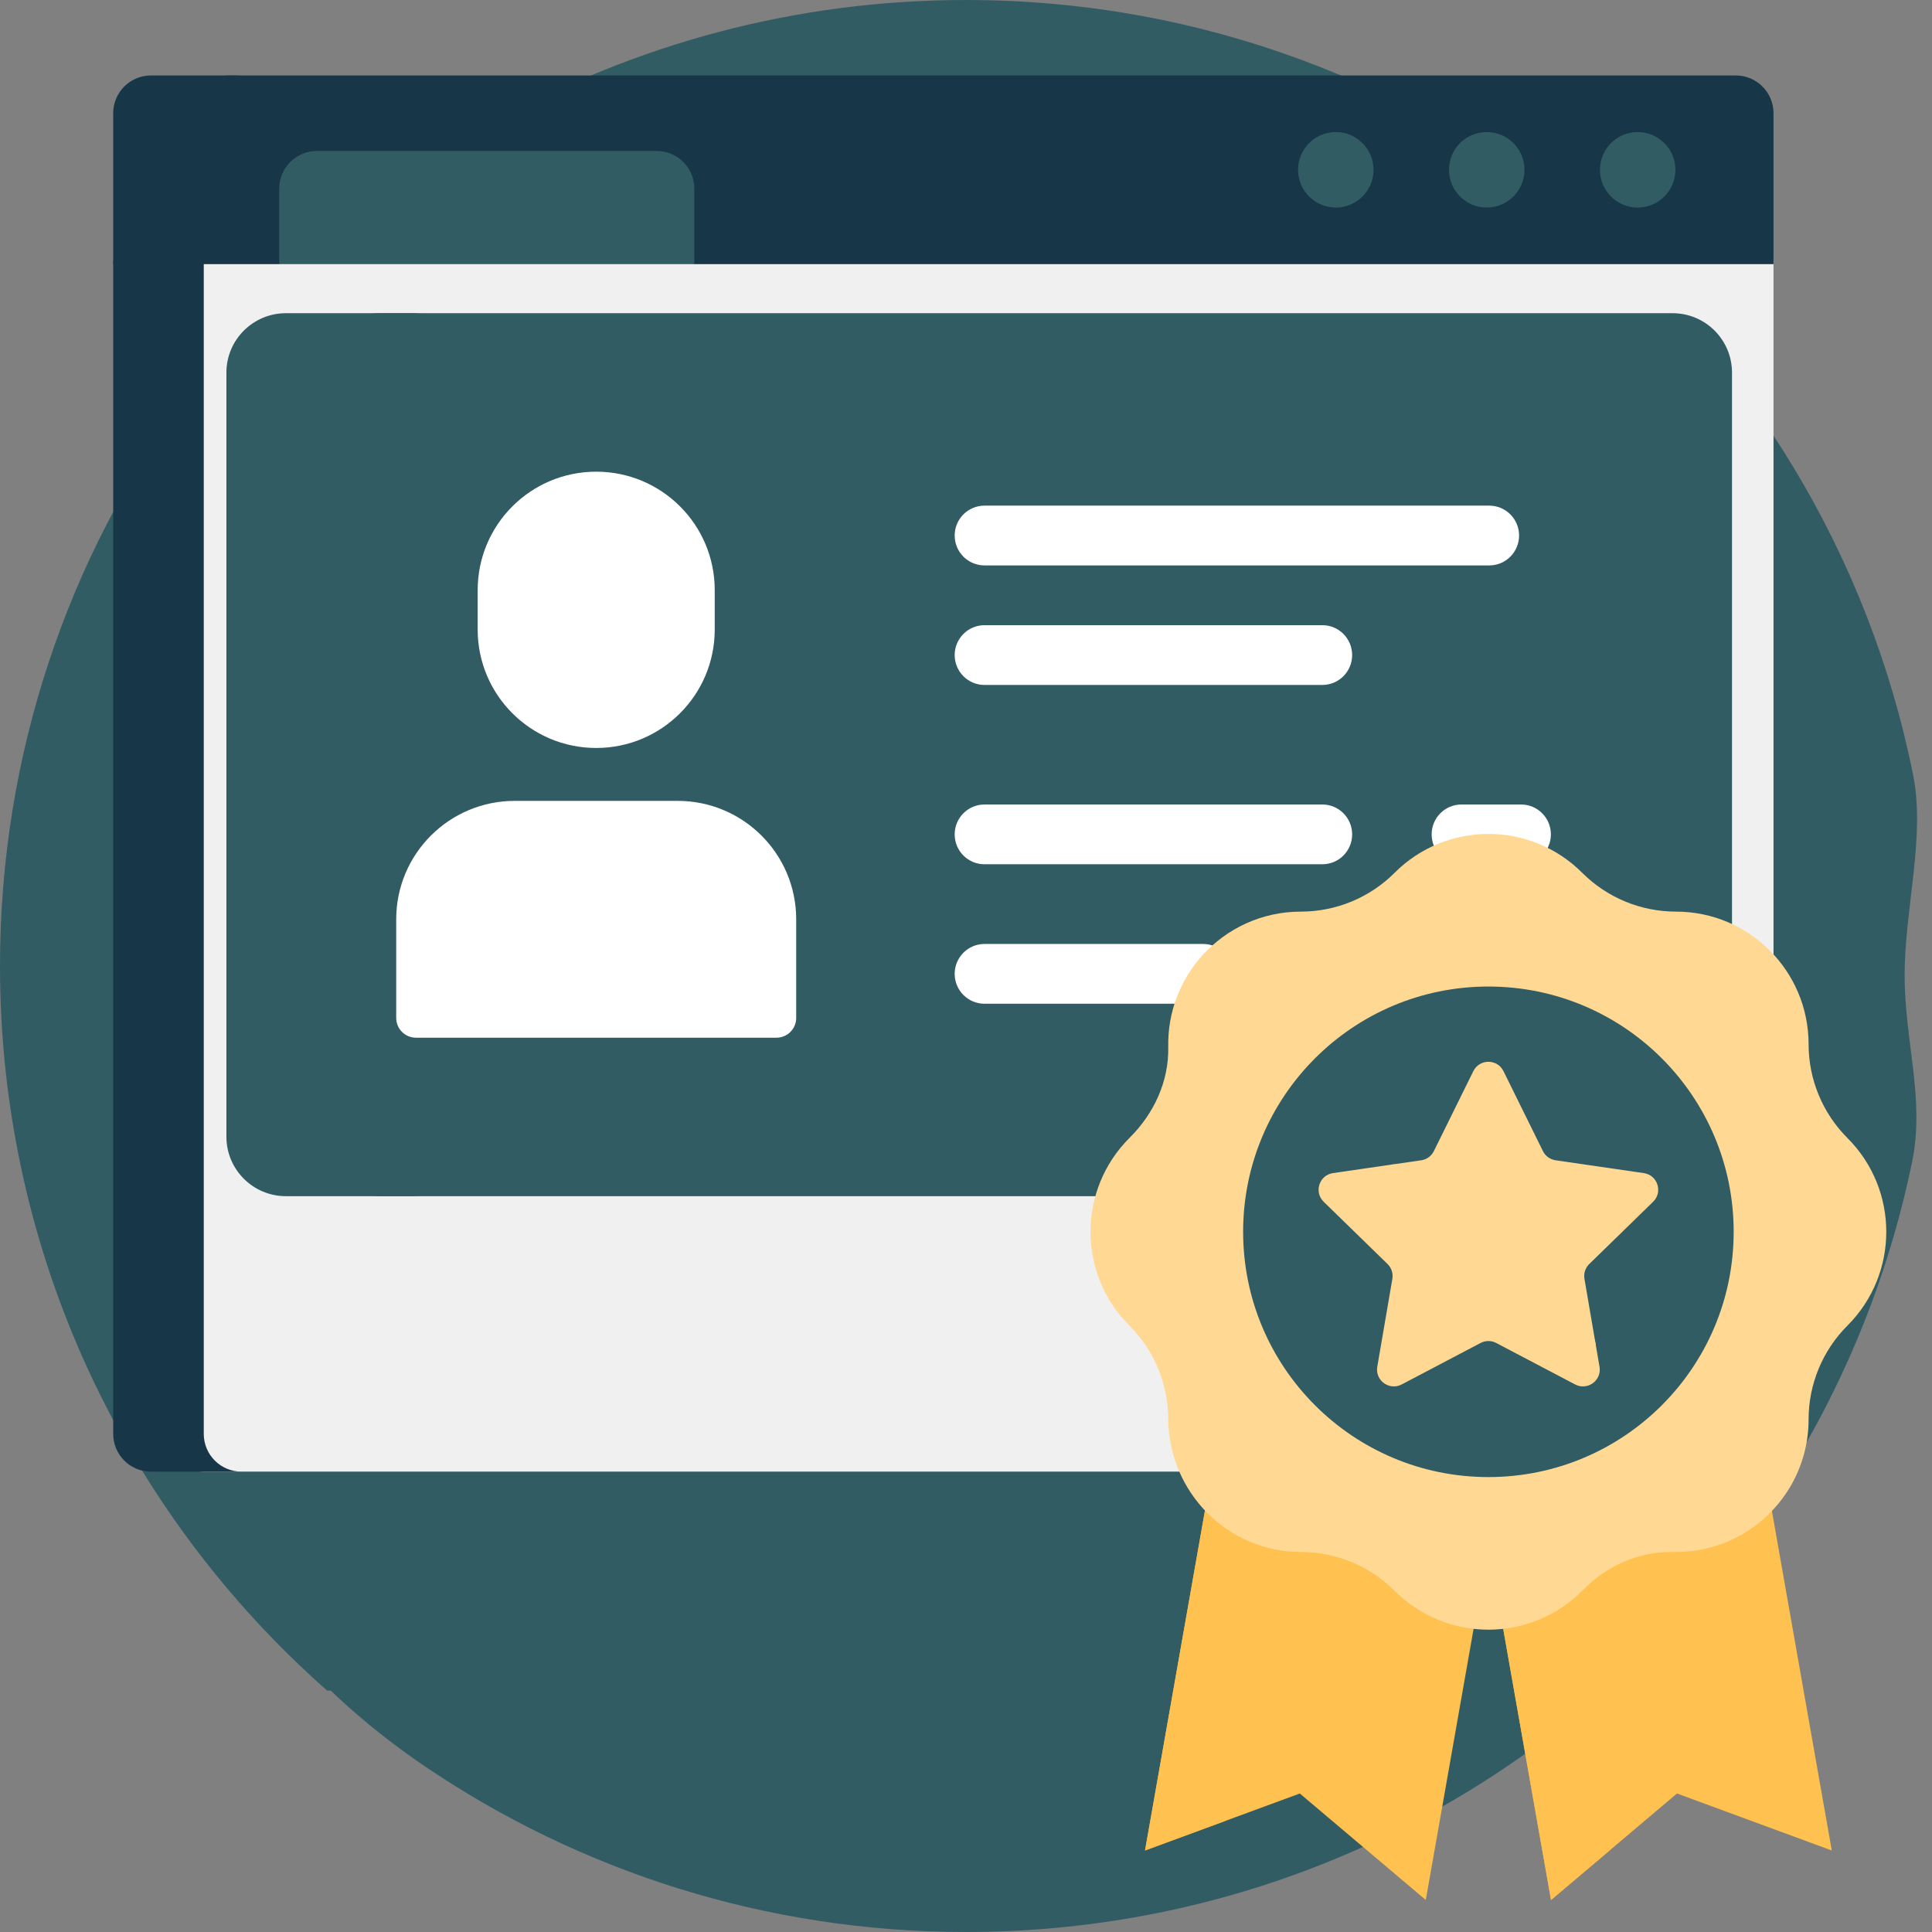 <svg xmlns="http://www.w3.org/2000/svg" width="512" height="512" viewBox="0 0 512 512" fill="none"><rect x="0" y="0" width="512" height="512" fill="#808080" stroke="none"/><path d="M504.745 258.362C504.745 276.185 510.179 291.222 506.712 308.018C495.907 360.364 469.122 406.869 431.682 442.205C431.307 442.559 429.123 441.201 428.746 441.553C427.498 442.717 426.238 443.869 424.967 445.008C424.481 445.444 425.8 447.589 425.31 448.021C380.183 487.84 320.913 512 256 512C202.981 512 153.726 495.882 112.868 468.279C44.772 422.274 23.724 348.78 23.724 260.415C23.724 212.358 36.966 167.394 60 128.973C61.366 126.694 39.042 120.024 40.477 117.792C86.007 46.938 165.522 0 256 0C380.068 0 483.522 88.258 507.003 205.415C510.281 221.767 504.745 241.044 504.745 258.362V258.362Z" fill="#325C64"></path><path d="M431.681 105.526V442.205C429.59 444.179 427.465 446.118 425.309 448.021H86.691C33.531 401.112 0 332.472 0 256C0 199.765 18.133 147.764 48.87 105.526H431.681Z" fill="#325C64"></path><path d="M460 390H54C48.477 390 44 385.523 44 380V70C44 64.477 48.477 60 54 60H460C465.523 60 470 64.477 470 70V380C470 385.523 465.523 390 460 390Z" fill="#F0F0F0"></path><path d="M64 390H40C34.477 390 30 385.523 30 380V70C30 64.477 34.477 60 40 60H64C58.477 60 54 64.477 54 70V380C54 385.523 58.477 390 64 390Z" fill="#173749"></path><path d="M470 70H184L173.936 62.638H84.064L74 70H53.883C48.425 70 44 65.575 44 60.117V36.84C44 27.54 51.54 20 60.84 20H460C465.523 20 470 24.477 470 30V70Z" fill="#173749"></path><path d="M54 30V70H30V30C30 24.477 34.477 20 40 20H64C58.477 20 54 24.477 54 30Z" fill="#173749"></path><path d="M184 70H74V50C74 44.477 78.477 40 84 40H174C179.523 40 184 44.477 184 50V70Z" fill="#325C64"></path><path d="M444 45C444 50.523 439.523 55 434 55C428.477 55 424 50.523 424 45C424 39.477 428.477 35 434 35C439.523 35 444 39.477 444 45ZM394 35C388.477 35 384 39.477 384 45C384 50.523 388.477 55 394 55C399.523 55 404 50.523 404 45C404 39.477 399.523 35 394 35ZM354 35C348.477 35 344 39.477 344 45C344 50.523 348.477 55 354 55C359.523 55 364 50.523 364 45C364 39.477 359.523 35 354 35Z" fill="#325C64"></path><path d="M459 98.755V301.245C459 309.946 451.952 317 443.257 317H100.743C92.049 317 85 309.946 85 301.245V98.755C85 90.053 92.049 83 100.743 83H443.257C451.952 83 459 90.054 459 98.755V98.755Z" fill="#325C64"></path><path d="M112 317H75.772C67.062 317 60 309.946 60 301.245V98.755C60 90.053 67.062 83 75.772 83H112C103.29 83 96.228 90.053 96.228 98.755V301.244C96.228 309.946 103.29 317 112 317V317Z" fill="#325C64"></path><path d="M253 141.92C253 137.546 256.537 134 260.9 134H394.673C399.036 134 402.573 137.546 402.573 141.92C402.573 146.294 399.036 149.84 394.673 149.84H260.9C256.537 149.84 253 146.294 253 141.92ZM350.433 165.68H260.9C256.537 165.68 253 169.226 253 173.6C253 177.974 256.537 181.52 260.9 181.52H350.433C354.796 181.52 358.333 177.974 358.333 173.6C358.333 169.226 354.796 165.68 350.433 165.68ZM350.433 213.2H260.9C256.537 213.2 253 216.746 253 221.12C253 225.494 256.537 229.04 260.9 229.04H350.433C354.796 229.04 358.333 225.494 358.333 221.12C358.333 216.746 354.796 213.2 350.433 213.2ZM379.4 221.12C379.4 225.494 382.937 229.04 387.3 229.04H403.1C407.463 229.04 411 225.494 411 221.12C411 216.746 407.463 213.2 403.1 213.2H387.3C382.937 213.2 379.4 216.746 379.4 221.12ZM318.833 250.16H260.9C256.537 250.16 253 253.706 253 258.08C253 262.454 256.537 266 260.9 266H318.833C323.196 266 326.733 262.454 326.733 258.08C326.733 253.706 323.196 250.16 318.833 250.16V250.16ZM403.1 250.16H387.3C382.937 250.16 379.4 253.706 379.4 258.08C379.4 262.454 382.937 266 387.3 266H403.1C407.463 266 411 262.454 411 258.08C411 253.706 407.463 250.16 403.1 250.16V250.16Z" fill="white"></path><path d="M126.59 166.84V156.38C126.59 139.049 140.652 125 158 125C175.348 125 189.41 139.049 189.41 156.38V166.84C189.41 184.17 175.348 198.22 158 198.22C140.653 198.22 126.59 184.17 126.59 166.84ZM179.59 212.24H136.41C119.062 212.24 105 226.289 105 243.62V269.77C105 272.658 107.344 275 110.235 275H205.765C208.656 275 211 272.658 211 269.77V243.62C211 226.289 196.938 212.24 179.59 212.24V212.24Z" fill="white"></path><path d="M426.812 490.182L411.036 503.521L384.641 353.83H402.769L426.812 490.182ZM324.524 482.638L303.442 490.401L329.837 340.71L348.956 344.081L324.524 482.638Z" fill="#FFB52D"></path><path d="M485.442 490.401L444.419 475.295L411.036 503.521L394.441 409.408L377.847 503.521L344.465 475.295L303.442 490.401L329.837 340.71L394.442 352.102L459.047 340.71L485.442 490.401Z" fill="#FFC14F"></path><path d="M461.446 403.251C462.868 403.9 462.966 405.878 461.61 406.656C456.465 409.607 450.504 411.295 444.147 411.295H442.804C433.995 411.295 425.706 415.055 419.538 421.343C405.833 435.314 383.396 435.395 369.589 421.588C362.998 414.997 354.058 411.295 344.736 411.295C325.298 411.295 309.696 395.391 309.588 375.954C309.537 366.702 305.84 357.841 299.294 351.295C285.539 337.54 285.568 315.22 299.382 301.502C305.819 295.109 309.784 286.555 309.596 277.484C309.401 268.102 312.884 259.534 318.701 253.124C319.801 251.912 321.783 252.292 322.353 253.827C347.02 320.196 397.428 374.049 461.446 403.251V403.251Z" fill="#FFD993"></path><path d="M489.589 301.588C503.315 315.314 503.315 337.568 489.589 351.295C482.998 357.886 479.295 366.826 479.295 376.148C479.295 389.43 471.928 400.99 461.057 406.967C394.248 378.535 342 322.525 318.609 253.229C325.042 246.083 334.365 241.589 344.737 241.589C354.059 241.589 362.998 237.886 369.59 231.295C383.316 217.569 405.57 217.569 419.296 231.295C425.887 237.886 434.827 241.589 444.149 241.589C463.56 241.589 479.296 257.324 479.296 276.735C479.294 286.057 482.997 294.997 489.589 301.588V301.588Z" fill="#FFD993"></path><path d="M459.442 326.441C459.442 362.339 430.341 391.441 394.442 391.441C358.543 391.441 329.442 362.339 329.442 326.441C329.442 290.543 358.543 261.441 394.442 261.441C430.341 261.441 459.442 290.543 459.442 326.441Z" fill="#325C64"></path><path d="M423.888 362.198C424.512 365.837 420.693 368.612 417.425 366.894L396.515 355.901C395.217 355.219 393.667 355.219 392.369 355.901L371.459 366.894C368.191 368.612 364.372 365.837 364.996 362.198L368.989 338.914C369.237 337.469 368.758 335.995 367.708 334.971L350.792 318.482C348.148 315.905 349.607 311.415 353.261 310.884L368.864 308.617C370.399 308.394 371.921 309.043 372.849 310.286C385.548 327.3 401.653 341.623 420.155 352.243C421.567 353.054 422.557 354.436 422.832 356.042L423.888 362.198Z" fill="#FFD993"></path><path d="M421.176 334.972C420.126 335.995 419.647 337.47 419.895 338.915L422.903 356.453C401.28 344.975 382.695 328.533 368.666 308.647L376.639 307.488C378.09 307.277 379.344 306.366 379.993 305.051L390.448 283.867C392.082 280.556 396.803 280.556 398.437 283.867L408.892 305.051C409.541 306.366 410.795 307.277 412.246 307.488L435.624 310.885C439.278 311.416 440.737 315.906 438.093 318.483L421.176 334.972Z" fill="#FFD993"></path></svg>